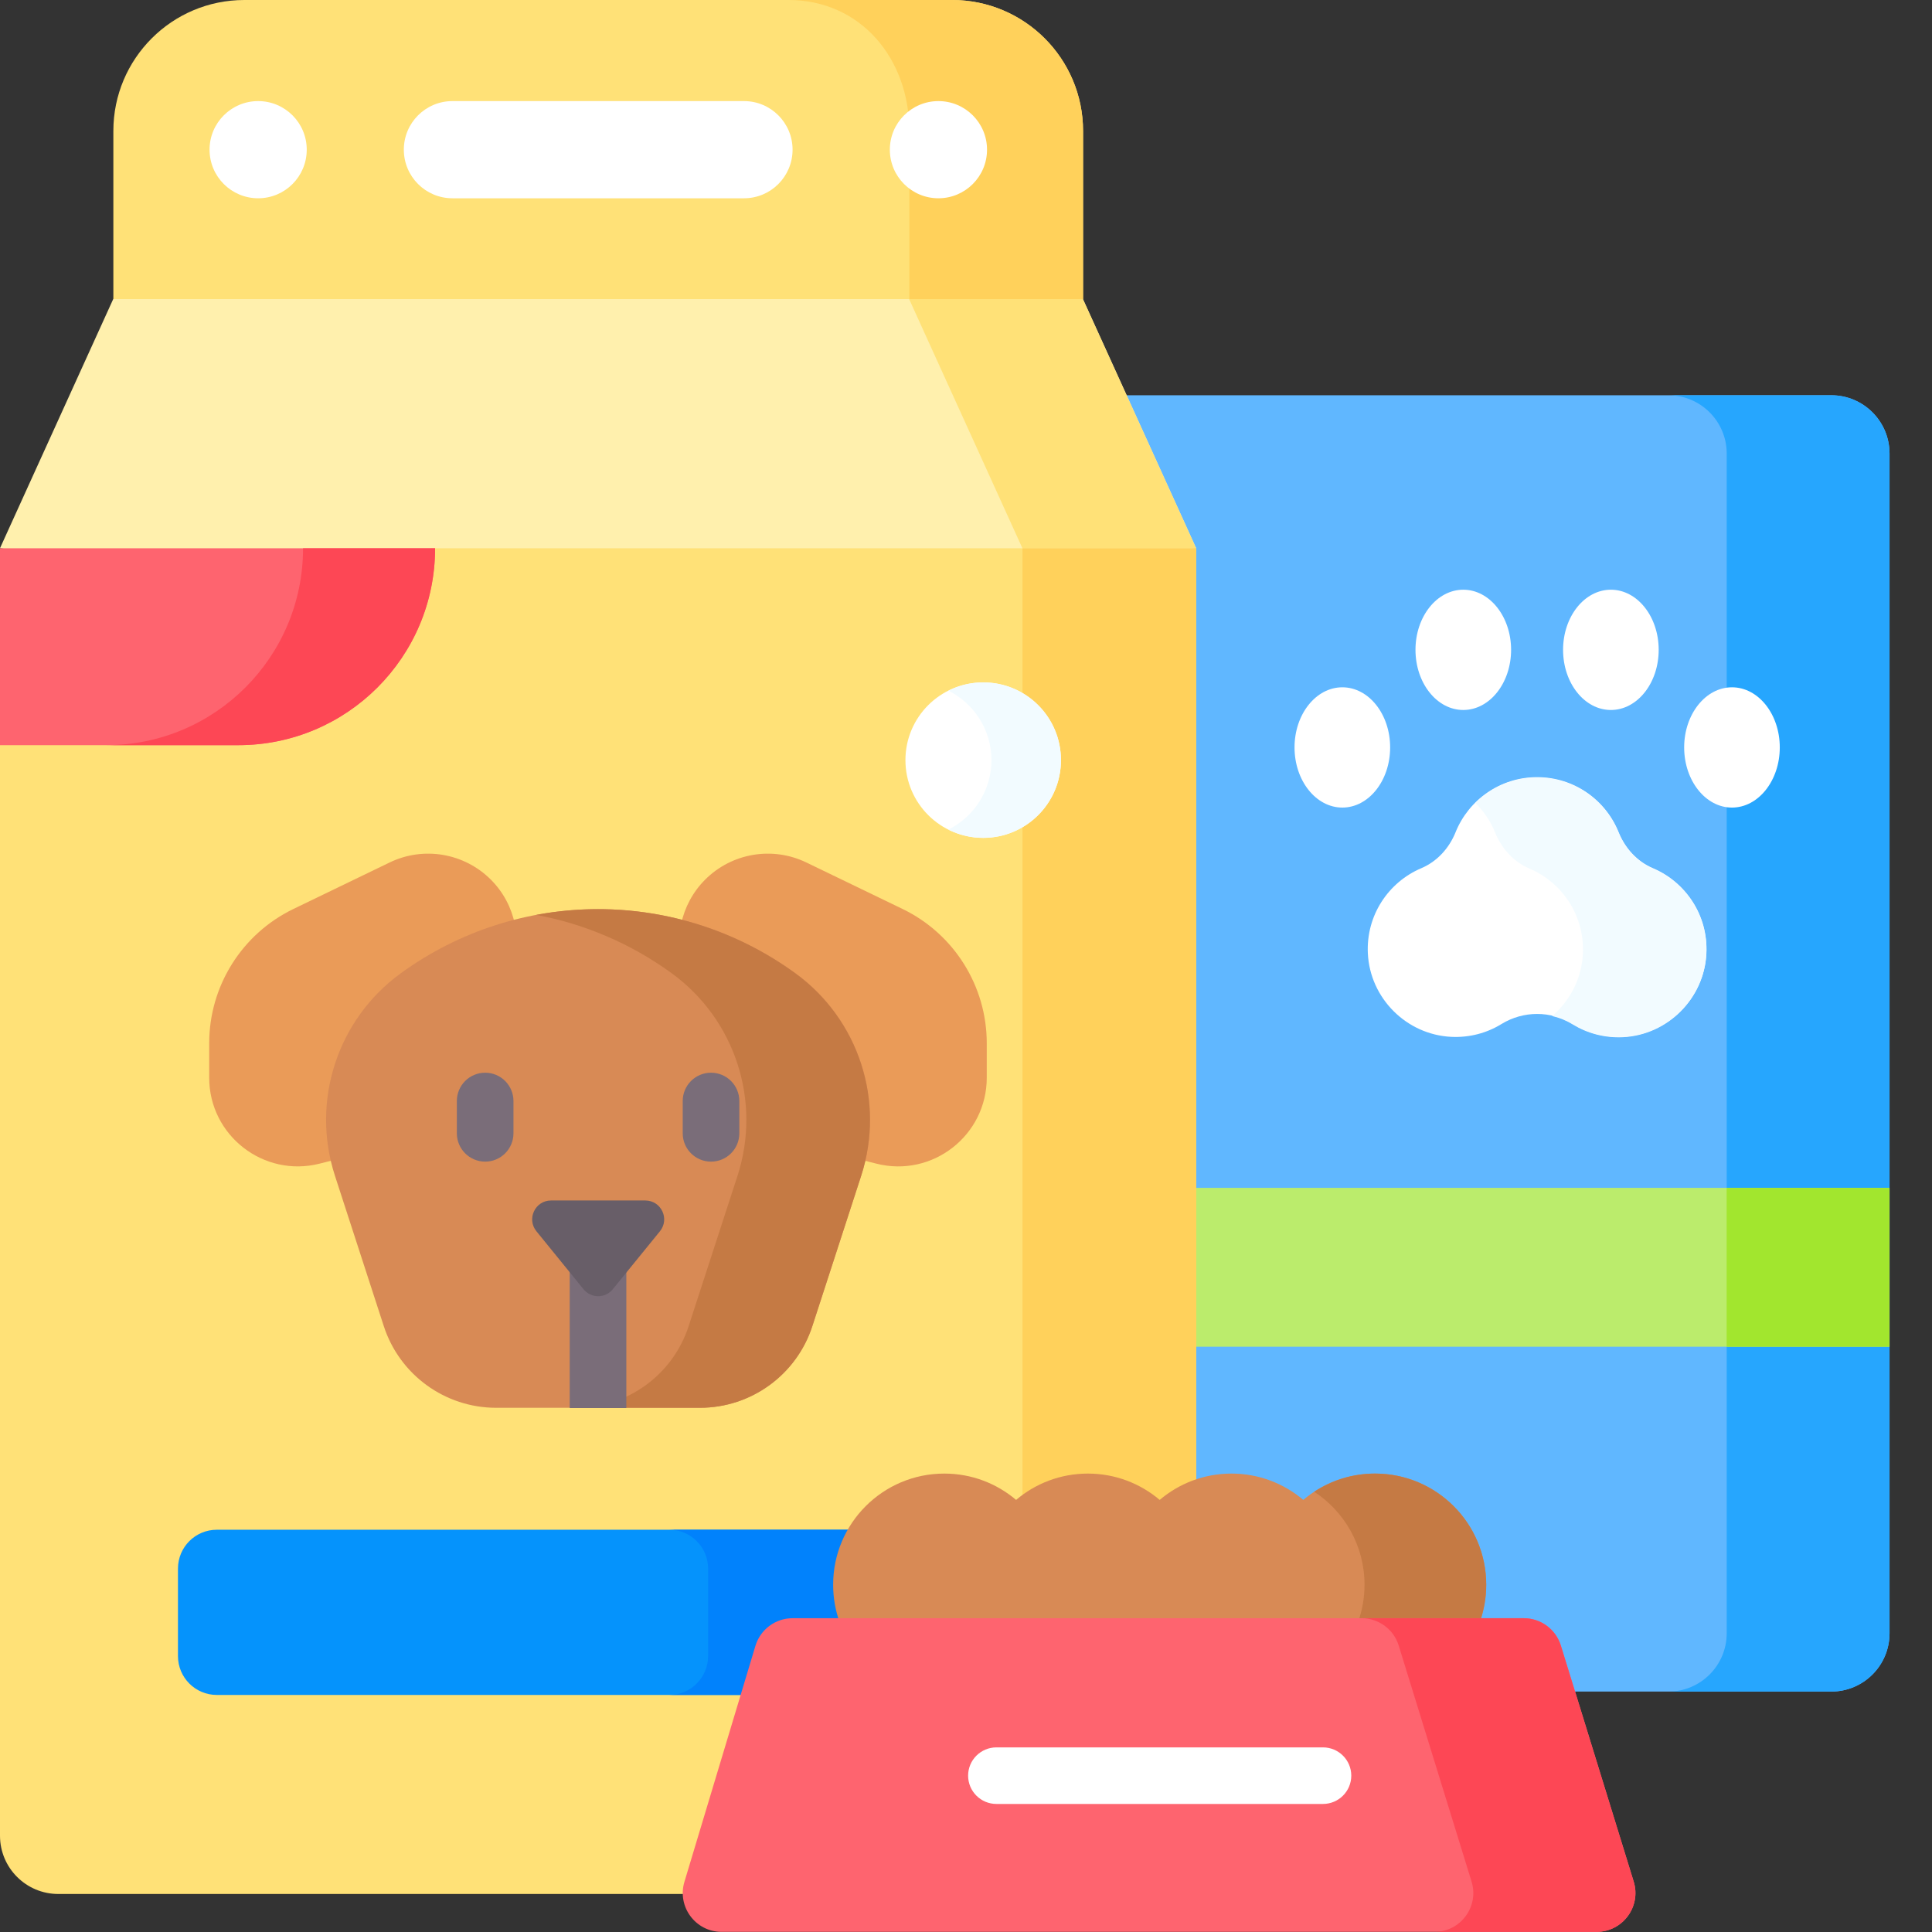 <svg width="43" height="43" viewBox="0 0 43 43" fill="none" xmlns="http://www.w3.org/2000/svg">
<rect x="0" y="0" width="43" height="43" fill="#333333" stroke="none"/>
<path d="M40.757 8.797H24.98L26.538 12.224V33.055L26.652 33.017C26.897 32.935 27.152 32.893 27.411 32.893C27.975 32.893 28.523 33.094 28.953 33.459L29.009 33.506L29.065 33.459C29.495 33.094 30.043 32.893 30.607 32.893C31.924 32.893 32.995 33.964 32.995 35.281C32.995 35.52 32.957 35.761 32.883 35.996L32.847 36.109H33.916C34.26 36.109 34.559 36.33 34.661 36.658L34.966 37.649H40.757C41.474 37.649 42.055 37.068 42.055 36.351V10.095C42.055 9.378 41.474 8.797 40.757 8.797Z" fill="#60B7FF"/>
<path d="M25.992 12.285L26.623 12.201L24.102 6.654L23.187 6.57H3.524L2.521 6.654L0 12.201L0.654 12.285H25.992Z" fill="#FFF0AD"/>
<path d="M24.101 6.656H20.234L22.756 12.203H26.622L24.101 6.656Z" fill="#FFE177"/>
<path d="M40.758 8.797H37.133C37.849 8.797 38.431 9.378 38.431 10.095V36.351C38.431 37.068 37.849 37.649 37.133 37.649H40.758C41.474 37.649 42.055 37.068 42.055 36.351V10.095C42.055 9.378 41.474 8.797 40.758 8.797Z" fill="#26A6FE"/>
<path d="M24.105 6.656V2.915C24.105 1.305 22.799 0 21.19 0H5.438C3.828 0 2.523 1.305 2.523 2.915V6.656H24.105Z" fill="#FFE177"/>
<path d="M20.239 2.915V6.656H24.106V2.915C24.106 1.305 22.8 0 21.191 0H17.547C19.157 0 20.239 1.305 20.239 2.915Z" fill="#FFD15B"/>
<path d="M26.539 26.438H42.055V29.973H26.539V26.438Z" fill="#BBEC6C"/>
<path d="M38.43 26.438H42.054V29.973H38.43V26.438Z" fill="#A2E62E"/>
<path d="M36.789 19.323C36.435 19.173 36.169 18.877 36.025 18.521C35.736 17.803 35.033 17.297 34.211 17.297C33.39 17.297 32.687 17.803 32.397 18.521C32.254 18.877 31.987 19.173 31.634 19.323C30.905 19.632 30.403 20.37 30.444 21.219C30.491 22.218 31.305 23.03 32.303 23.077C32.712 23.096 33.096 22.99 33.417 22.792C33.908 22.492 34.515 22.492 35.005 22.792C35.327 22.99 35.71 23.096 36.12 23.077C37.118 23.03 37.931 22.218 37.979 21.219C38.02 20.369 37.517 19.632 36.789 19.323Z" fill="white"/>
<path d="M36.787 19.331C36.434 19.181 36.167 18.885 36.023 18.529C35.734 17.811 35.031 17.305 34.209 17.305C33.673 17.305 33.189 17.521 32.836 17.87C33.024 18.056 33.176 18.279 33.276 18.529C33.42 18.885 33.687 19.181 34.04 19.331C34.768 19.64 35.271 20.377 35.23 21.227C35.204 21.779 34.943 22.273 34.547 22.614C34.705 22.65 34.859 22.712 35.003 22.8C35.325 22.997 35.708 23.104 36.118 23.085C37.116 23.038 37.929 22.226 37.977 21.227C38.018 20.377 37.515 19.64 36.787 19.331Z" fill="#F2FBFF"/>
<path d="M29.876 17.974C30.464 17.974 30.94 17.374 30.94 16.635C30.94 15.896 30.464 15.297 29.876 15.297C29.289 15.297 28.812 15.896 28.812 16.635C28.812 17.374 29.289 17.974 29.876 17.974Z" fill="white"/>
<path d="M38.548 17.974C39.136 17.974 39.612 17.374 39.612 16.635C39.612 15.896 39.136 15.297 38.548 15.297C37.961 15.297 37.484 15.896 37.484 16.635C37.484 17.374 37.961 17.974 38.548 17.974Z" fill="white"/>
<path d="M32.568 15.802C33.155 15.802 33.632 15.203 33.632 14.463C33.632 13.724 33.155 13.125 32.568 13.125C31.98 13.125 31.504 13.724 31.504 14.463C31.504 15.203 31.98 15.802 32.568 15.802Z" fill="white"/>
<path d="M35.853 15.802C36.441 15.802 36.917 15.203 36.917 14.463C36.917 13.724 36.441 13.125 35.853 13.125C35.265 13.125 34.789 13.724 34.789 14.463C34.789 15.203 35.265 15.802 35.853 15.802Z" fill="white"/>
<path d="M9.599 12.203V12.287C9.554 14.618 7.643 16.501 5.302 16.501H0V40.857C0 41.573 0.581 42.154 1.298 42.154H15.284C15.282 42.074 15.292 41.992 15.316 41.912L16.897 36.661C16.996 36.329 17.296 36.106 17.642 36.106H18.777L18.742 35.994C18.668 35.758 18.63 35.517 18.63 35.278C18.63 33.962 19.701 32.891 21.018 32.891C21.582 32.891 22.13 33.091 22.56 33.456L22.616 33.503L22.672 33.456C23.102 33.091 23.65 32.891 24.214 32.891C24.778 32.891 25.325 33.091 25.756 33.456L25.812 33.503L25.868 33.456C26.092 33.266 26.349 33.121 26.623 33.026V12.203H9.599Z" fill="#FFE177"/>
<path d="M24.215 32.891C24.779 32.891 25.326 33.091 25.757 33.456L25.812 33.503L25.869 33.456C26.093 33.266 26.35 33.121 26.624 33.026V12.203H22.758V33.39C23.174 33.069 23.687 32.891 24.215 32.891Z" fill="#FFD15B"/>
<path d="M9.683 12.203H0V16.585H5.302C7.722 16.585 9.683 14.623 9.683 12.203Z" fill="#FE646F"/>
<path d="M6.745 12.203C6.745 14.623 4.783 16.585 2.363 16.585H5.303C7.723 16.585 9.684 14.623 9.684 12.203H6.745Z" fill="#FD4755"/>
<path d="M16.895 36.661C16.995 36.33 17.295 36.107 17.641 36.107H18.776L18.741 35.994C18.667 35.759 18.629 35.518 18.629 35.279C18.629 34.828 18.755 34.407 18.972 34.047H4.826C4.348 34.047 3.961 34.434 3.961 34.912V36.859C3.961 37.337 4.348 37.724 4.826 37.724H16.576L16.895 36.661Z" fill="#0593FC"/>
<path d="M14.895 37.724H16.577L16.896 36.661C16.996 36.33 17.296 36.107 17.642 36.107H18.777L18.742 35.994C18.668 35.759 18.63 35.518 18.63 35.279C18.63 34.828 18.756 34.407 18.973 34.047H14.895C15.372 34.047 15.76 34.434 15.76 34.912V36.859C15.76 37.337 15.372 37.724 14.895 37.724Z" fill="#0182FC"/>
<path d="M20.087 20.23L17.947 19.196C17.191 18.831 16.287 18.984 15.694 19.578C15.419 19.853 15.238 20.197 15.16 20.564C16.049 20.793 16.891 21.188 17.649 21.739C18.942 22.678 19.531 24.282 19.177 25.816L19.505 25.899C20.752 26.215 21.962 25.272 21.962 23.986V23.219C21.962 21.945 21.233 20.784 20.087 20.23Z" fill="#EA9B58"/>
<path d="M8.969 21.739C9.728 21.188 10.569 20.793 11.458 20.564C11.381 20.197 11.2 19.853 10.925 19.578C10.331 18.984 9.427 18.831 8.672 19.196L6.532 20.23C5.385 20.784 4.656 21.945 4.656 23.219V23.986C4.656 25.272 5.867 26.214 7.113 25.899L7.442 25.816C7.088 24.282 7.676 22.678 8.969 21.739Z" fill="#EA9B58"/>
<path d="M8.921 21.661C7.507 22.688 6.915 24.509 7.456 26.172L8.542 29.516C8.894 30.599 9.904 31.333 11.043 31.333H15.58C16.719 31.333 17.729 30.599 18.081 29.516L19.167 26.172C19.708 24.51 19.116 22.688 17.702 21.661C15.084 19.759 11.539 19.759 8.921 21.661Z" fill="#D88A55"/>
<path d="M17.699 21.66C15.999 20.425 13.908 19.993 11.934 20.362C12.999 20.561 14.03 20.993 14.948 21.66C16.362 22.687 16.954 24.509 16.414 26.171L15.327 29.515C14.975 30.599 13.966 31.332 12.826 31.332H15.578C16.717 31.332 17.727 30.599 18.079 29.515L19.165 26.171C19.705 24.509 19.113 22.687 17.699 21.66Z" fill="#C57A44"/>
<path d="M13.57 28.642C13.506 28.721 13.411 28.766 13.31 28.766C13.208 28.766 13.113 28.721 13.049 28.642L12.68 28.188V31.338H13.94V28.188L13.57 28.642Z" fill="#7A6D79"/>
<path d="M10.798 25.854C10.45 25.854 10.168 25.572 10.168 25.224V24.505C10.168 24.157 10.45 23.875 10.798 23.875C11.146 23.875 11.428 24.157 11.428 24.505V25.224C11.428 25.572 11.146 25.854 10.798 25.854Z" fill="#7A6D79"/>
<path d="M15.825 25.854C15.477 25.854 15.195 25.572 15.195 25.224V24.505C15.195 24.157 15.477 23.875 15.825 23.875C16.173 23.875 16.455 24.157 16.455 24.505V25.224C16.455 25.572 16.173 25.854 15.825 25.854Z" fill="#7A6D79"/>
<path d="M21.883 18.648C22.838 18.648 23.613 17.874 23.613 16.918C23.613 15.962 22.838 15.188 21.883 15.188C20.927 15.188 20.152 15.962 20.152 16.918C20.152 17.874 20.927 18.648 21.883 18.648Z" fill="white"/>
<path d="M21.884 15.188C21.605 15.188 21.343 15.255 21.109 15.372C21.676 15.656 22.066 16.241 22.066 16.918C22.066 17.595 21.676 18.18 21.109 18.464C21.343 18.581 21.605 18.648 21.884 18.648C22.839 18.648 23.614 17.874 23.614 16.918C23.614 15.962 22.839 15.188 21.884 15.188Z" fill="#F2FBFF"/>
<path d="M16.559 4.413H10.07C9.472 4.413 8.988 3.929 8.988 3.331C8.988 2.734 9.472 2.25 10.07 2.25H16.559C17.156 2.25 17.64 2.734 17.64 3.331C17.64 3.929 17.156 4.413 16.559 4.413Z" fill="white"/>
<path d="M32.936 36.099C33.028 35.84 33.079 35.562 33.079 35.271C33.079 33.905 31.971 32.797 30.605 32.797C29.995 32.797 29.438 33.017 29.007 33.383C28.576 33.018 28.018 32.797 27.409 32.797C26.799 32.797 26.242 33.017 25.811 33.383C25.38 33.018 24.822 32.797 24.213 32.797C23.604 32.797 23.046 33.017 22.615 33.383C22.184 33.018 21.627 32.797 21.017 32.797C19.651 32.797 18.543 33.905 18.543 35.271C18.543 35.562 18.593 35.84 18.685 36.099H32.936Z" fill="#D88A55"/>
<path d="M30.37 35.271C30.37 35.562 30.319 35.84 30.227 36.099H32.936C33.028 35.84 33.078 35.562 33.078 35.271C33.078 33.905 31.971 32.797 30.604 32.797C30.104 32.797 29.639 32.946 29.25 33.201C29.924 33.643 30.37 34.405 30.37 35.271Z" fill="#C57A44"/>
<path d="M36.361 41.877L34.741 36.626C34.629 36.263 34.294 36.016 33.914 36.016H17.641C17.259 36.016 16.923 36.266 16.813 36.632L15.233 41.883C15.066 42.438 15.481 42.997 16.061 42.997H35.535C36.117 42.997 36.533 42.433 36.361 41.877Z" fill="#FE646F"/>
<path d="M36.36 41.877L34.739 36.626C34.627 36.263 34.292 36.016 33.913 36.016H30.305C30.684 36.016 31.02 36.263 31.131 36.626L32.752 41.877C32.924 42.433 32.508 42.997 31.925 42.997H35.533C36.116 42.997 36.532 42.433 36.36 41.877Z" fill="#FD4755"/>
<path d="M29.445 40.15H22.177C21.829 40.15 21.547 39.868 21.547 39.52C21.547 39.173 21.829 38.891 22.177 38.891H29.445C29.793 38.891 30.075 39.173 30.075 39.52C30.075 39.868 29.793 40.15 29.445 40.15Z" fill="white"/>
<path d="M5.746 4.413C6.343 4.413 6.827 3.929 6.827 3.331C6.827 2.734 6.343 2.25 5.746 2.25C5.148 2.25 4.664 2.734 4.664 3.331C4.664 3.929 5.148 4.413 5.746 4.413Z" fill="white"/>
<path d="M20.886 4.413C21.483 4.413 21.968 3.929 21.968 3.331C21.968 2.734 21.483 2.25 20.886 2.25C20.289 2.25 19.805 2.734 19.805 3.331C19.805 3.929 20.289 4.413 20.886 4.413Z" fill="white"/>
<path d="M13.639 28.694L14.688 27.404C14.911 27.129 14.716 26.719 14.362 26.719H12.264C11.911 26.719 11.716 27.129 11.939 27.404L12.987 28.694C13.155 28.901 13.471 28.901 13.639 28.694Z" fill="#685E68"/>
</svg>
